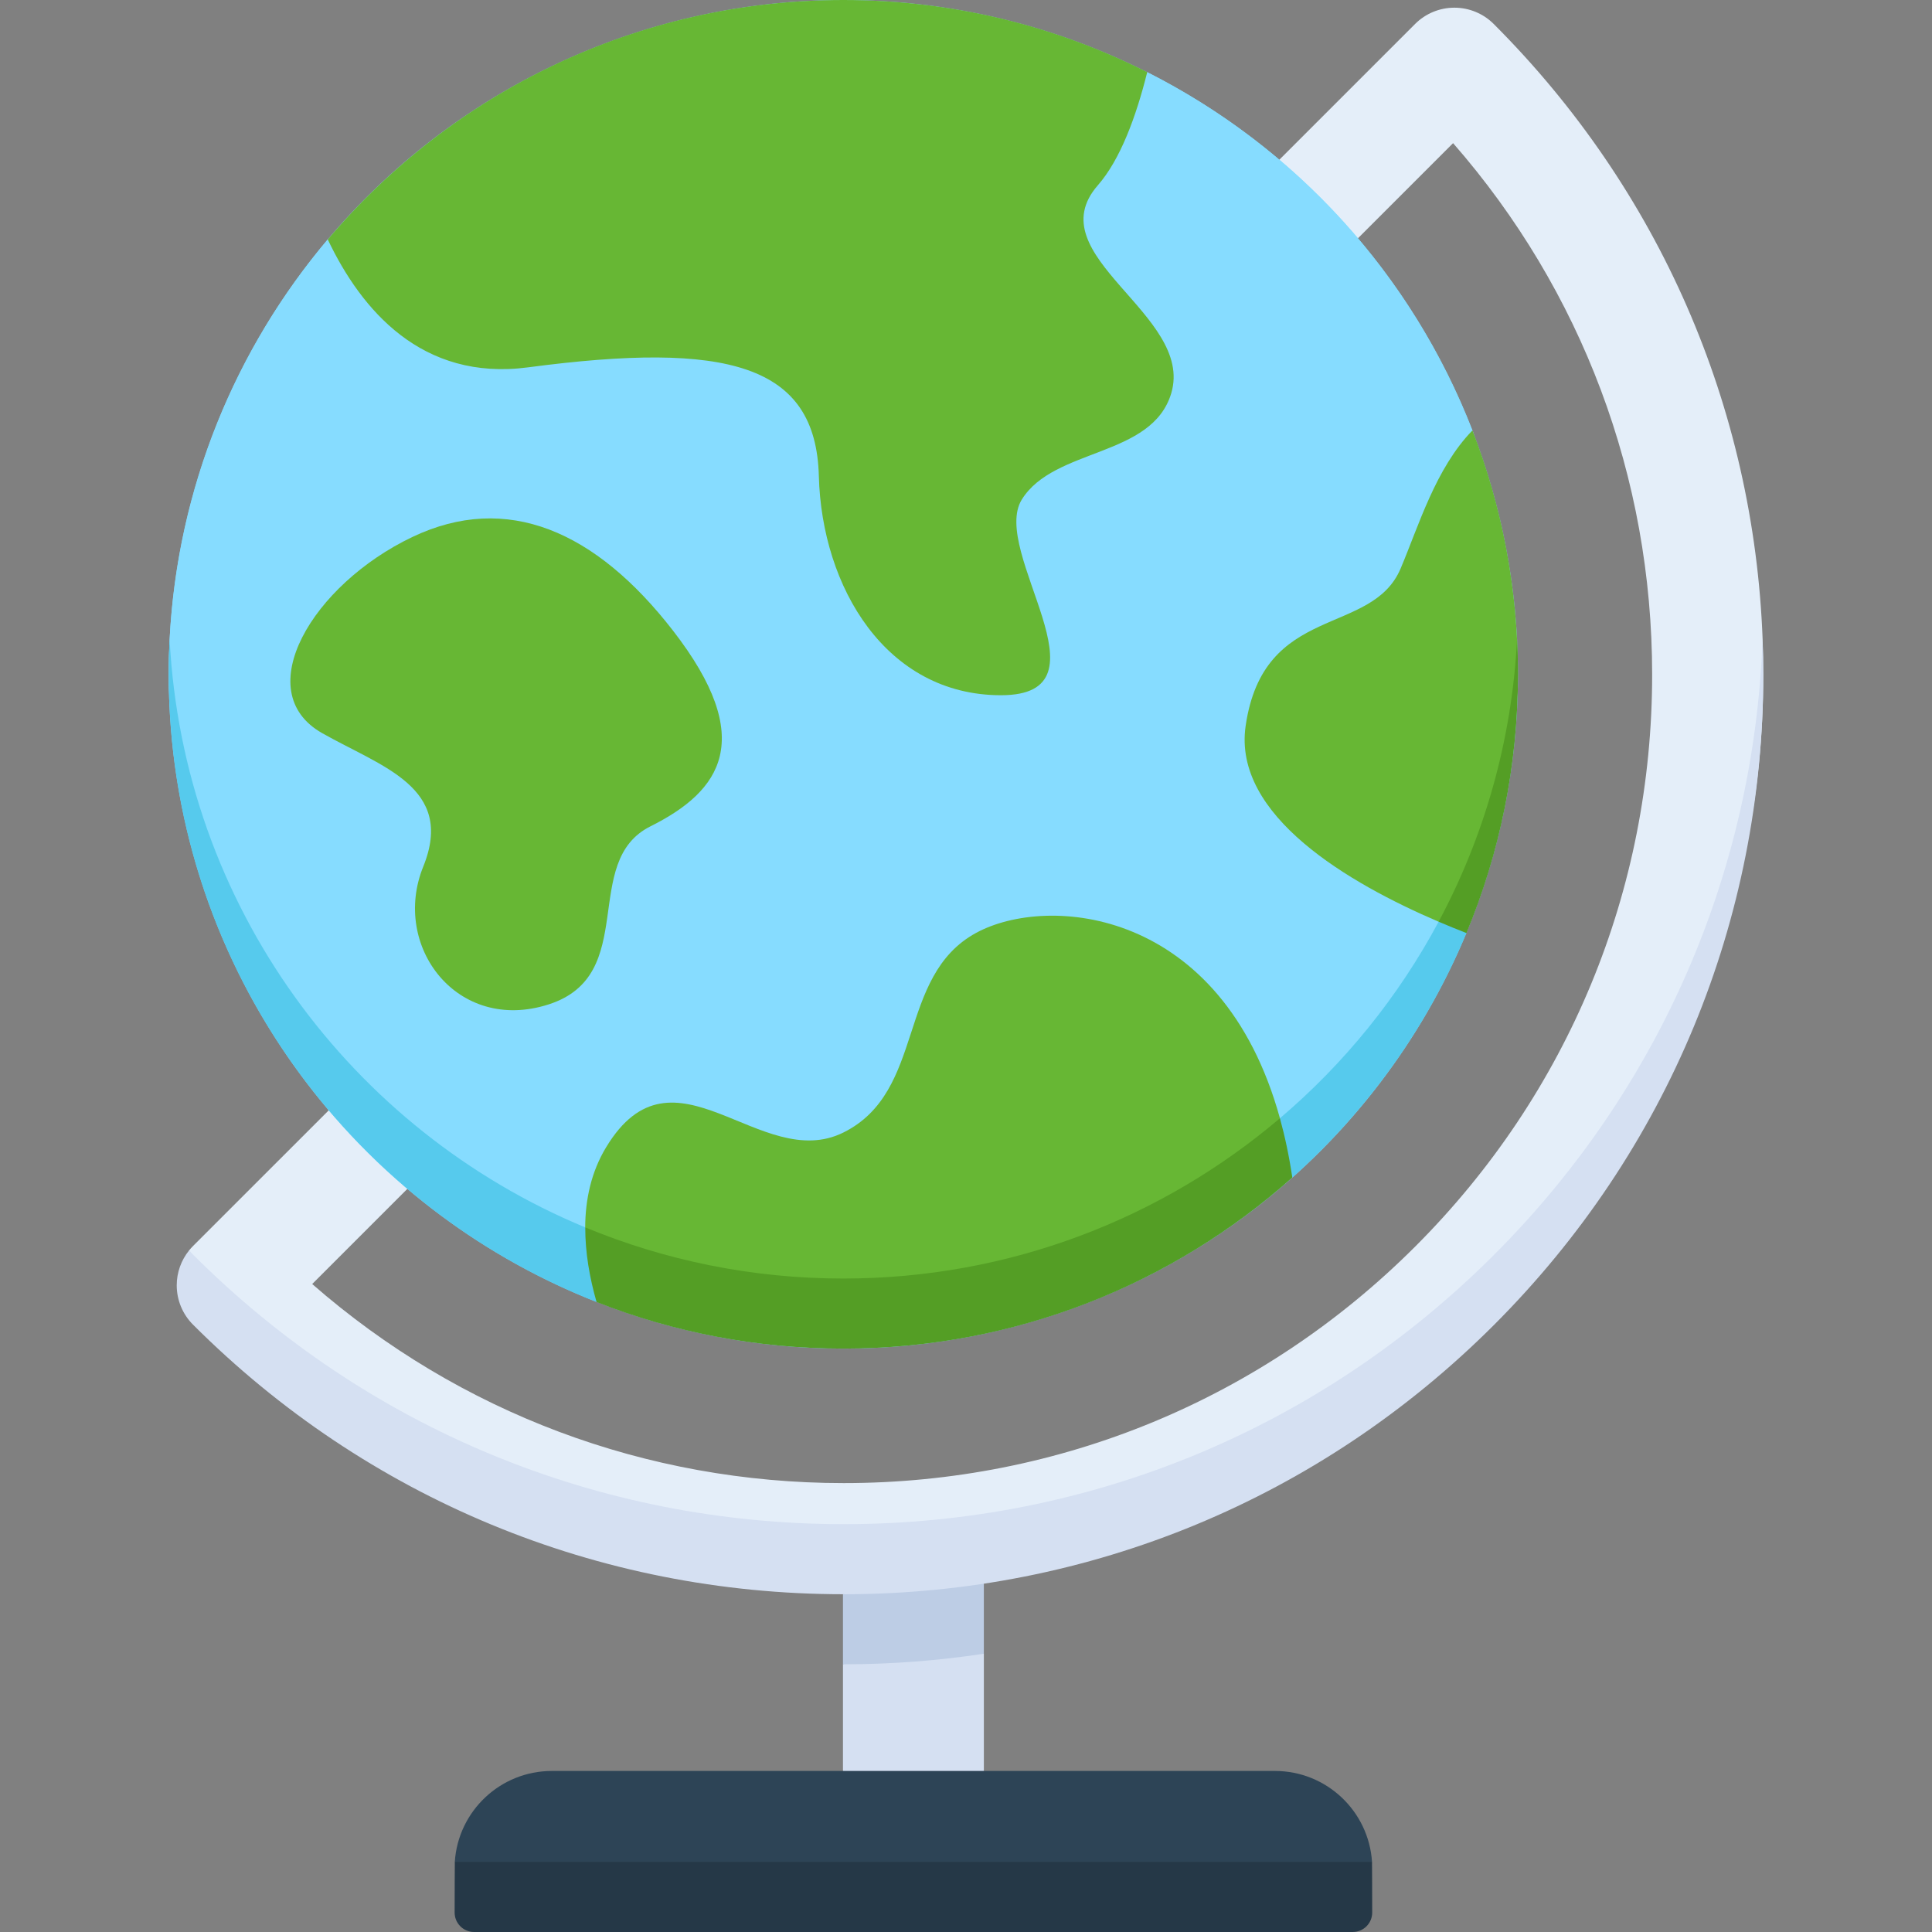 <svg id="Layer_1" enable-background="new 0 0 512 512" height="512" viewBox="0 0 512 512" width="512" xmlns="http://www.w3.org/2000/svg"><rect x="0" y="0" width="512" height="512" fill="#808080" stroke="none"/><g><g><path d="m223.395 441.055v28.268l18.669 9.284 18.67-9.284v-31.069l-18.423-7.189z" fill="#d5e0f2"/><path d="m223.61 422.488c.024 0-.038 0-.062 0-.051 0-.102-.002-.153-.002v18.568c.051 0 .102.002.153.002h.062c12.547-.001 24.947-.953 37.124-2.803v-18.569l-18.423-7.189c0 .001-18.916 9.991-18.701 9.993z" fill="#bdcde5"/><path d="m395.843 6.349c-2.761-2.762-6.507-4.313-10.413-4.313s-7.652 1.551-10.413 4.313l-35.987 35.987.166 19.63 20.67 1.186 25.215-25.215c34.113 39.039 52.742 88.499 52.754 140.819.014 57.251-22.267 111.069-62.739 151.541-40.46 40.46-94.256 62.738-151.487 62.738-.018 0-.037 0-.055 0-52.319-.012-101.78-18.642-140.818-52.754l25.225-25.225-2.25-16.131-18.586-4.685-35.977 35.976c-.36.359-.699.736-1.016 1.127 0 0-.138 3.537.532 6.792.788 3.826 2.991 7.466 5.753 10.227 46.055 46.056 102.013 64.824 167.131 64.841h.062c65.094-.003 126.292-25.345 172.313-71.365 46.036-46.036 71.382-97.969 71.365-163.09-.001-3.083-.058-6.157-.172-9.222-2.294-61.659-27.398-119.302-71.273-163.177z" fill="#e4eef9"/><g><path d="m395.922 332.555c-46.02 46.02-107.219 71.362-172.313 71.365-.024 0-.038 0-.062 0-65.118-.016-126.344-25.389-172.399-71.445-.36-.359-.696-.737-1.014-1.129-2.123 2.613-3.299 5.887-3.299 9.284 0 3.906 1.551 7.651 4.313 10.413 46.055 46.056 107.281 71.429 172.399 71.445h.062c65.094-.003 126.292-25.345 172.313-71.365 46.036-46.037 71.382-107.254 71.365-172.375-.001-3.084-.077-6.156-.191-9.221-2.292 61.614-27.347 119.201-71.174 163.028z" fill="#d5e0f2"/></g><ellipse cx="223.496" cy="178.697" fill="#86dcff" rx="178.784" ry="178.697"/><path d="m44.713 178.697c0-3.114.08-6.21.237-9.284 2.063-40.287 17.476-77.051 41.903-105.957l217.177-44.343c39.232 19.818 70.163 53.664 86.193 94.941 6.728 17.325 5.725 109.796-5.574 131.54-28.874 55.569-90.185 102.515-161.154 102.515-98.738 0-178.782-90.874-178.782-169.412z" fill="#86dcff"/><path d="m304.026 19.121c-24.203-12.226-51.559-19.121-80.53-19.121-54.804 0-103.838 24.655-136.634 63.464 8.839 18.593 24.885 37.619 53.085 33.887 52.927-7.005 76.278-.778 77.056 28.799s17.902 58.091 48.257 58.091-3.023-38.088 5.538-51.874c8.562-13.786 34.556-11.085 39.606-28.188 6.175-20.914-35.804-36.404-19.459-55.084 5.953-6.804 10.149-18.215 13.081-29.974z" fill="#67b734"/><path d="m145.389 266.179c24.191-7.768 8.251-37.838 27.007-47.202 18.755-9.364 28.238-23.096 5.967-51.84-20.518-26.482-44.054-36.737-69.053-24.844-26.538 12.625-43.363 40.951-23.966 51.975 15.73 8.939 35.343 14.339 26.818 35.403-8.525 21.063 9.011 44.284 33.227 36.508z" fill="#67b734"/><g fill="#56caed"><path d="m155.101 325.273c-62.092-25.72-106.542-85.396-110.15-155.861-.158 3.075-.238 6.17-.238 9.284 0 75.619 46.994 140.266 113.382 166.361l5.107-8.987z"/><path d="m381.253 244.266c-10.656 19.914-24.977 37.576-42.06 52.085l-4.613 14.144s7.897 1.583 7.889 1.516c-.003-.023.03.032.047.016 19.857-17.721 35.721-39.811 46.105-64.753l-1.961-6.263z"/></g><path d="m371.18 150.663c-7.684 18.142-36.364 9.053-41.078 41.753-3.426 23.766 27.493 41.726 51.15 51.851l5.271-3.172s15.757-38.098 15.757-62.397c0-22.797-4.279-44.592-12.065-64.64-9.757 10.014-14.266 25.346-19.035 36.605z" fill="#67b734"/><path d="m354.37 502.716h-224.612l-9.23-9.285c.866-13.46 12.057-24.108 25.736-24.108h191.602c13.678 0 24.869 10.649 25.736 24.108z" fill="#2d4456"/><path d="m120.535 493.431c-.023.36-.042 8.035-.052 13.403-.005 2.852 2.306 5.165 5.158 5.165h232.847c2.852 0 5.163-2.313 5.158-5.165-.01-5.368-.029-13.043-.052-13.403z" fill="#253847"/><path d="m334.579 310.495 4.616-14.145c-15.452-55.942-61.647-59.384-80.491-49.14-21.23 11.542-13.232 42.031-35.212 52.927-21.98 10.897-44.958-25.685-62.859 3.892-3.957 6.538-5.518 13.837-5.549 21.241l10.632 11.93c20.256 7.962 34.695 10.909 57.779 10.909 45.694 0 79.478-9.424 111.084-37.614z" fill="#67b734"/><g fill="#549e25"><path d="m223.496 338.825c-24.228 0-47.325-4.827-68.395-13.555-.028 6.671 1.171 13.425 2.994 19.787 20.256 7.962 42.317 12.336 65.401 12.336 45.693 0 87.375-17.142 118.981-45.332-.839-5.647-1.948-10.873-3.284-15.71-31.184 26.485-71.569 42.474-115.697 42.474z"/><path d="m381.251 244.265c2.562 1.096 5.04 2.102 7.378 3.012 8.789-21.119 13.65-44.281 13.65-68.581 0-3.095-.086-6.171-.242-9.227-1.387 26.943-8.754 52.304-20.786 74.796z"/></g></g></g></svg>